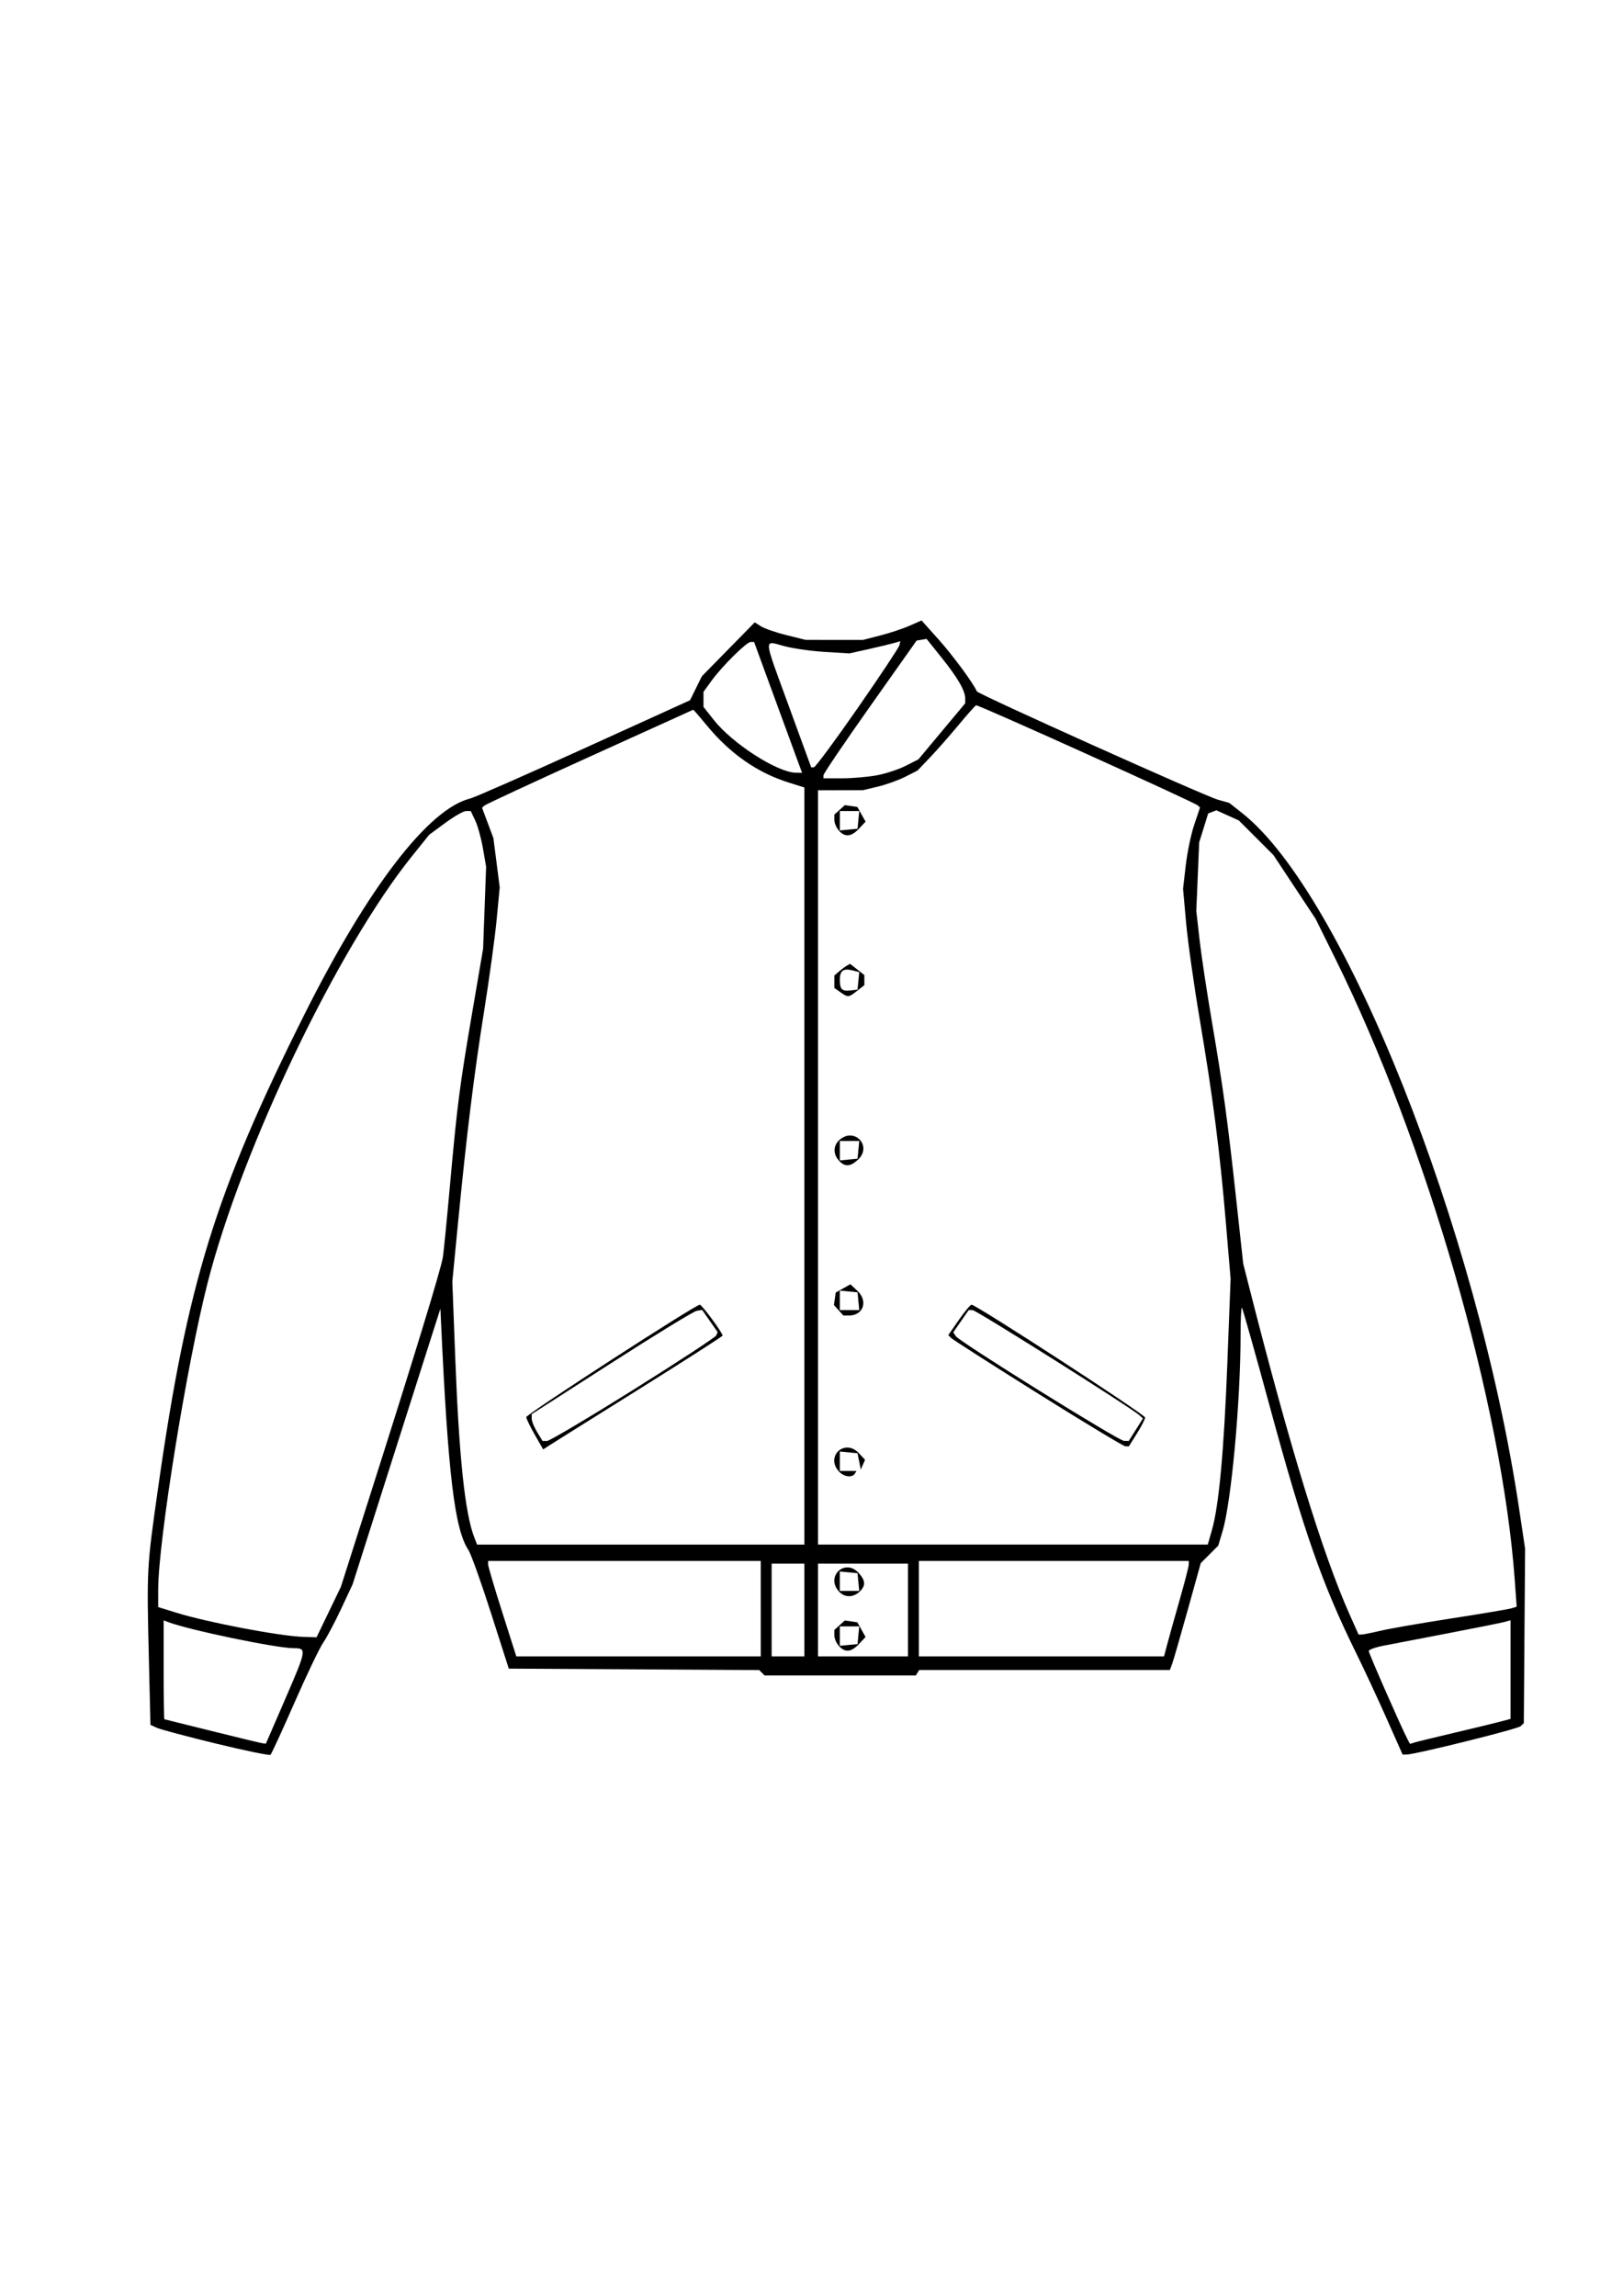 <?xml version="1.0" encoding="UTF-8" standalone="no"?>
<!-- Created with Inkscape (http://www.inkscape.org/) -->

<svg
   width="210mm"
   height="297mm"
   viewBox="0 0 210 297"
   version="1.1"
   id="svg5"
   xml:space="preserve"
   xmlns="http://www.w3.org/2000/svg"
   xmlns:svg="http://www.w3.org/2000/svg"><defs
     id="defs2" /><g
     id="layer1"><path
       style="display:inline;fill:#000000;stroke-width:1.587"
       d="m 27.948,225.561 c -3.745,-0.912 -7.184,-1.83 -7.644,-2.04 l -0.836,-0.381 -0.198,-8.223 c -0.292,-12.118 -0.298,-11.996 1.215,-22.625 3.742,-26.282 7.4,-38.094 18.905,-61.06 8.218,-16.405 16.045,-26.596 21.454,-27.933 0.572,-0.142 7.205,-3.059 14.739,-6.483 l 13.698,-6.226 0.769,-1.555 0.769,-1.555 3.417,-3.484 3.417,-3.484 0.83,0.524 c 0.457,0.288 1.942,0.799 3.3,1.135 l 2.469,0.61 3.704,0.002 3.704,0.002 2.254,-0.581 c 1.24,-0.319 2.945,-0.886 3.789,-1.26 l 1.535,-0.679 2.208,2.463 c 1.842,2.054 4.581,5.773 4.937,6.704 0.134,0.351 29.441,13.521 31.204,14.022 l 1.477,0.42 1.698,1.345 c 13.128,10.401 30.366,53.711 35.791,89.924 l 0.779,5.2 -0.082,11.289 -0.082,11.289 -0.42,0.394 c -0.395,0.371 -13.66,3.663 -14.758,3.663 h -0.509 l -2.073,-4.674 c -1.14,-2.571 -2.934,-6.421 -3.986,-8.555 -4.319,-8.76 -6.717,-15.601 -11.054,-31.536 -1.925,-7.074 -3.579,-12.939 -3.674,-13.035 -0.095,-0.095 -0.174,1.48 -0.175,3.501 -0.004,8.562 -1.193,21.564 -2.318,25.352 l -0.571,1.922 -1.132,1.132 -1.132,1.132 -1.703,6.118 c -0.937,3.365 -1.836,6.475 -1.999,6.912 l -0.296,0.794 h -16.216 -16.216 l -0.218,0.353 -0.218,0.353 h -9.786 -9.786 l -0.349,-0.349 -0.349,-0.349 -16.199,-0.092 -16.199,-0.092 -2.317,-7.232 c -1.274,-3.978 -2.582,-7.629 -2.907,-8.114 -1.784,-2.667 -2.642,-9.804 -3.543,-29.457 l -0.081,-1.764 -1.13,3.528 c -0.621,1.94 -3.176,9.96 -5.677,17.822 l -4.547,14.294 -1.482,3.169 c -0.815,1.743 -1.866,3.724 -2.335,4.403 -0.469,0.679 -2.141,4.172 -3.715,7.761 -1.574,3.59 -2.969,6.62 -3.1,6.735 -0.131,0.115 -3.301,-0.538 -7.046,-1.451 z m 9.001,-5.868 c 2.731,-6.301 2.759,-6.472 1.05,-6.473 -2.249,-0.002 -13.598,-2.364 -16.25,-3.382 l -0.574,-0.22 v 6.388 c 0,3.513 0.04,6.395 0.088,6.405 0.049,0.009 2.866,0.71 6.262,1.556 3.395,0.847 6.332,1.553 6.526,1.57 l 0.353,0.03 2.545,-5.873 z m 151.266,4.461 c 2.522,-0.595 5.181,-1.24 5.909,-1.435 l 1.323,-0.353 v -6.378 -6.378 l -0.794,0.217 c -0.437,0.119 -3.731,0.78 -7.32,1.469 -3.59,0.689 -7.36,1.415 -8.378,1.613 -1.019,0.199 -1.852,0.505 -1.852,0.68 0,0.295 4.238,9.941 4.999,11.377 l 0.336,0.634 0.596,-0.183 c 0.328,-0.101 2.66,-0.67 5.182,-1.265 z M 98.432,208.105 v -6.174 H 80.794 63.155 l -2.65e-4,0.441 c -2.35e-4,0.243 0.821,3.021 1.825,6.174 l 1.825,5.733 H 82.618 98.433 v -6.174 z m 5.644,0.176 v -5.997 h -2.117 -2.117 v 5.997 5.997 h 2.117 2.117 z m 13.406,0 v -5.997 h -5.821 -5.821 v 5.997 5.997 h 5.821 5.821 z m -8.941,4.647 c -0.321,-0.355 -0.584,-0.965 -0.584,-1.356 v -0.711 l 0.676,-0.612 0.676,-0.612 0.811,0.117 0.811,0.117 0.532,0.951 0.532,0.951 -0.846,0.901 c -1,1.064 -1.806,1.143 -2.609,0.256 z m 2.525,-1.383 0.111,-1.147 h -1.257 -1.257 v 1.257 1.257 l 1.147,-0.111 1.147,-0.111 z m -2.525,-5.672 c -1.736,-1.918 0.759,-4.304 2.53,-2.419 0.936,0.997 0.972,1.711 0.122,2.48 -0.846,0.766 -1.925,0.741 -2.652,-0.061 z m 2.525,-1.207 -0.111,-1.147 -1.147,-0.111 -1.147,-0.111 v 1.257 1.257 h 1.257 1.257 z m 39.944,8.114 c 0.217,-0.825 0.938,-3.399 1.601,-5.721 0.664,-2.322 1.206,-4.426 1.206,-4.674 v -0.452 h -17.462 -17.462 v 6.174 6.174 h 15.861 15.861 z m -108.477,-4.233 1.574,-3.263 3.542,-11.113 c 5.962,-18.704 9.447,-30.094 9.662,-31.574 0.112,-0.776 0.519,-4.904 0.903,-9.172 0.948,-10.532 1.24,-12.806 2.879,-22.401 l 1.416,-8.29 0.195,-5.31 0.195,-5.31 -0.414,-2.378 c -0.228,-1.308 -0.676,-2.927 -0.996,-3.597 l -0.582,-1.219 h -0.601 c -0.331,0 -1.539,0.69 -2.685,1.534 l -2.084,1.534 -2.209,2.746 c -9.634,11.976 -21.98,37.736 -26.463,55.216 -2.692,10.497 -6.396,33.487 -6.396,39.698 v 2.254 l 2.381,0.737 c 4.067,1.259 13.354,3.023 16.419,3.119 l 1.691,0.053 z m 136.156,2.403 c 1.164,-0.273 5.292,-0.989 9.172,-1.59 3.881,-0.601 7.354,-1.186 7.718,-1.3 l 0.663,-0.207 -0.244,-3.401 c -1.632,-22.706 -11.42,-56.597 -23.244,-80.479 l -2.53,-5.111 -2.728,-4.124 -2.728,-4.124 -2.237,-2.237 -2.237,-2.237 -1.454,-0.656 -1.454,-0.656 -0.529,0.203 -0.529,0.203 -0.583,1.871 -0.583,1.871 -0.186,4.435 -0.186,4.435 0.415,3.679 c 0.229,2.023 0.957,6.854 1.619,10.734 1.449,8.496 2.017,12.662 3.162,23.191 l 0.872,8.021 0.741,2.915 c 5.302,20.858 9.554,34.709 13.066,42.563 l 1.122,2.509 0.394,-0.005 c 0.217,-0.003 1.346,-0.229 2.51,-0.502 z m -74.612,-60.106 v -48.972 l -2.028,-0.636 C 98.011,99.97 94.485,97.514 91.472,93.87 90.802,93.058 90.129,92.264 89.977,92.104 L 89.702,91.813 76.34,97.872 C 68.991,101.204 62.842,104.058 62.676,104.215 l -0.302,0.285 0.733,1.96 0.733,1.96 0.409,3.188 0.409,3.188 -0.394,4.146 c -0.217,2.28 -0.939,7.559 -1.604,11.73 -1.334,8.359 -2.278,16.014 -3.396,27.517 l -0.737,7.585 0.37,9.701 c 0.495,12.983 1.26,20.266 2.456,23.372 l 0.374,0.97 h 21.175 21.175 z m -34.889,34.747 c -0.602,-1.052 -1.094,-2.071 -1.094,-2.265 0,-0.367 21.924,-14.565 22.453,-14.541 0.283,0.013 2.947,3.626 2.947,3.998 0,0.095 -4.882,3.224 -10.848,6.954 -5.966,3.729 -11.189,7.002 -11.606,7.274 l -0.758,0.493 z m 12.749,-5.795 c 5.814,-3.638 10.648,-6.807 10.743,-7.042 l 0.173,-0.427 -1.003,-1.435 -1.003,-1.435 -0.709,0.121 c -0.39,0.067 -5.351,3.101 -11.024,6.742 l -10.315,6.62 0.001,0.589 c 7.94e-4,0.324 0.316,1.104 0.7,1.735 l 0.699,1.147 h 0.583 c 0.321,0 5.34,-2.977 11.154,-6.615 z m 74.867,18.168 c 0.908,-3.139 1.561,-10.193 2.002,-21.608 l 0.422,-10.936 -0.607,-7.193 c -0.785,-9.301 -1.682,-16.283 -3.382,-26.321 -0.756,-4.463 -1.551,-10.098 -1.768,-12.524 l -0.394,-4.41 0.349,-3.033 c 0.192,-1.668 0.685,-4.032 1.097,-5.253 l 0.748,-2.221 -0.285,-0.267 c -0.452,-0.423 -28.441,-13.063 -28.691,-12.957 -0.124,0.052 -1.148,1.206 -2.276,2.564 -1.128,1.358 -2.782,3.237 -3.676,4.174 l -1.625,1.705 -1.587,0.805 c -0.873,0.443 -2.461,1.014 -3.528,1.269 l -1.94,0.465 -2.91,0.007 -2.91,0.007 v 48.789 48.789 h 25.214 25.214 l 0.535,-1.852 z m -48.262,-7.612 c -1.77,-1.956 0.768,-4.294 2.574,-2.371 l 0.812,0.864 -0.276,0.635 -0.276,0.635 -0.211,-1.058 -0.211,-1.058 -1.145,-0.111 -1.145,-0.111 v 1.257 1.257 h 1.079 1.079 l -0.218,0.353 c -0.348,0.562 -1.427,0.409 -2.062,-0.292 z m 25.774,-10.069 c -5.973,-3.745 -11.031,-6.979 -11.239,-7.187 l -0.378,-0.378 1.361,-1.959 c 0.749,-1.078 1.491,-1.965 1.651,-1.973 0.556,-0.026 22.464,14.211 22.457,14.594 -0.004,0.212 -0.48,1.14 -1.059,2.061 l -1.052,1.676 -0.44,-0.013 c -0.242,-0.007 -5.327,-3.077 -11.301,-6.821 z m 12.652,4.674 0.918,-1.455 -0.473,-0.43 c -1.044,-0.95 -21.111,-13.594 -21.575,-13.594 h -0.498 l -0.998,1.44 -0.998,1.44 0.333,0.5 c 0.491,0.737 21.041,13.525 21.759,13.54 l 0.613,0.013 0.918,-1.455 z m -38.454,-15.45 -0.612,-0.676 0.117,-0.811 0.117,-0.811 0.951,-0.532 0.951,-0.532 0.901,0.846 c 1.414,1.329 0.772,3.193 -1.101,3.193 h -0.711 z m 2.554,-1.176 -0.111,-1.147 -1.147,-0.111 -1.147,-0.111 v 1.257 1.257 h 1.257 1.257 z m -2.525,-18.196 c -0.766,-0.846 -0.741,-1.926 0.061,-2.652 1.918,-1.736 4.304,0.759 2.419,2.53 -0.997,0.936 -1.711,0.972 -2.48,0.122 z m 2.525,-1.383 0.111,-1.147 h -1.257 -1.257 v 1.257 1.257 l 1.147,-0.111 1.147,-0.111 z m -2.325,-20.393 -0.784,-0.549 v -0.807 -0.807 l 0.617,-0.53 c 0.34,-0.292 0.797,-0.632 1.017,-0.755 l 0.4,-0.225 0.923,0.726 0.923,0.726 v 0.654 0.654 l -0.93,0.731 c -1.114,0.876 -1.169,0.881 -2.167,0.182 z m 2.324,-1.467 0.11,-1.134 -0.883,-0.222 c -1.18,-0.296 -1.629,0.04 -1.629,1.218 0,1.235 0.277,1.508 1.398,1.377 l 0.895,-0.104 z m -2.524,-19.443 c -0.321,-0.355 -0.584,-0.965 -0.584,-1.356 v -0.711 l 0.676,-0.612 0.676,-0.612 0.811,0.117 0.811,0.117 0.532,0.951 0.532,0.951 -0.846,0.901 c -1,1.064 -1.806,1.143 -2.609,0.256 z m 2.525,-1.383 0.111,-1.147 h -1.257 -1.257 v 1.257 1.257 l 1.147,-0.111 1.147,-0.111 z m 2.368,-5.764 c 1.143,-0.211 2.826,-0.763 3.738,-1.225 l 1.659,-0.841 3.027,-3.626 3.027,-3.626 0.002,-0.635 c 0.003,-0.993 -0.979,-2.685 -3.073,-5.295 l -1.927,-2.402 -0.645,0.109 -0.645,0.109 -6.026,8.524 c -3.314,4.688 -6.026,8.697 -6.026,8.908 v 0.384 h 2.405 c 1.323,0 3.34,-0.173 4.484,-0.384 z m -9.769,-0.626 c -0.065,-0.167 -1.463,-3.977 -3.106,-8.467 L 97.57,83.046 H 97.136 c -0.539,0 -3.717,3.149 -5.09,5.045 l -1.022,1.411 v 0.974 0.974 l 1.351,1.707 c 2.41,3.046 8.184,6.759 10.585,6.806 l 0.823,0.016 z m 7.291,-8.047 c 2.91,-4.187 5.347,-7.854 5.415,-8.148 l 0.124,-0.535 -0.829,0.241 c -0.456,0.132 -1.941,0.488 -3.299,0.791 l -2.469,0.55 -3.175,-0.192 c -1.746,-0.106 -4.11,-0.443 -5.254,-0.749 -2.704,-0.724 -2.755,-1.41 0.572,7.697 l 2.918,7.986 0.353,-0.014 c 0.194,-0.008 2.734,-3.44 5.644,-7.627 z"
       id="path118" /></g></svg>

